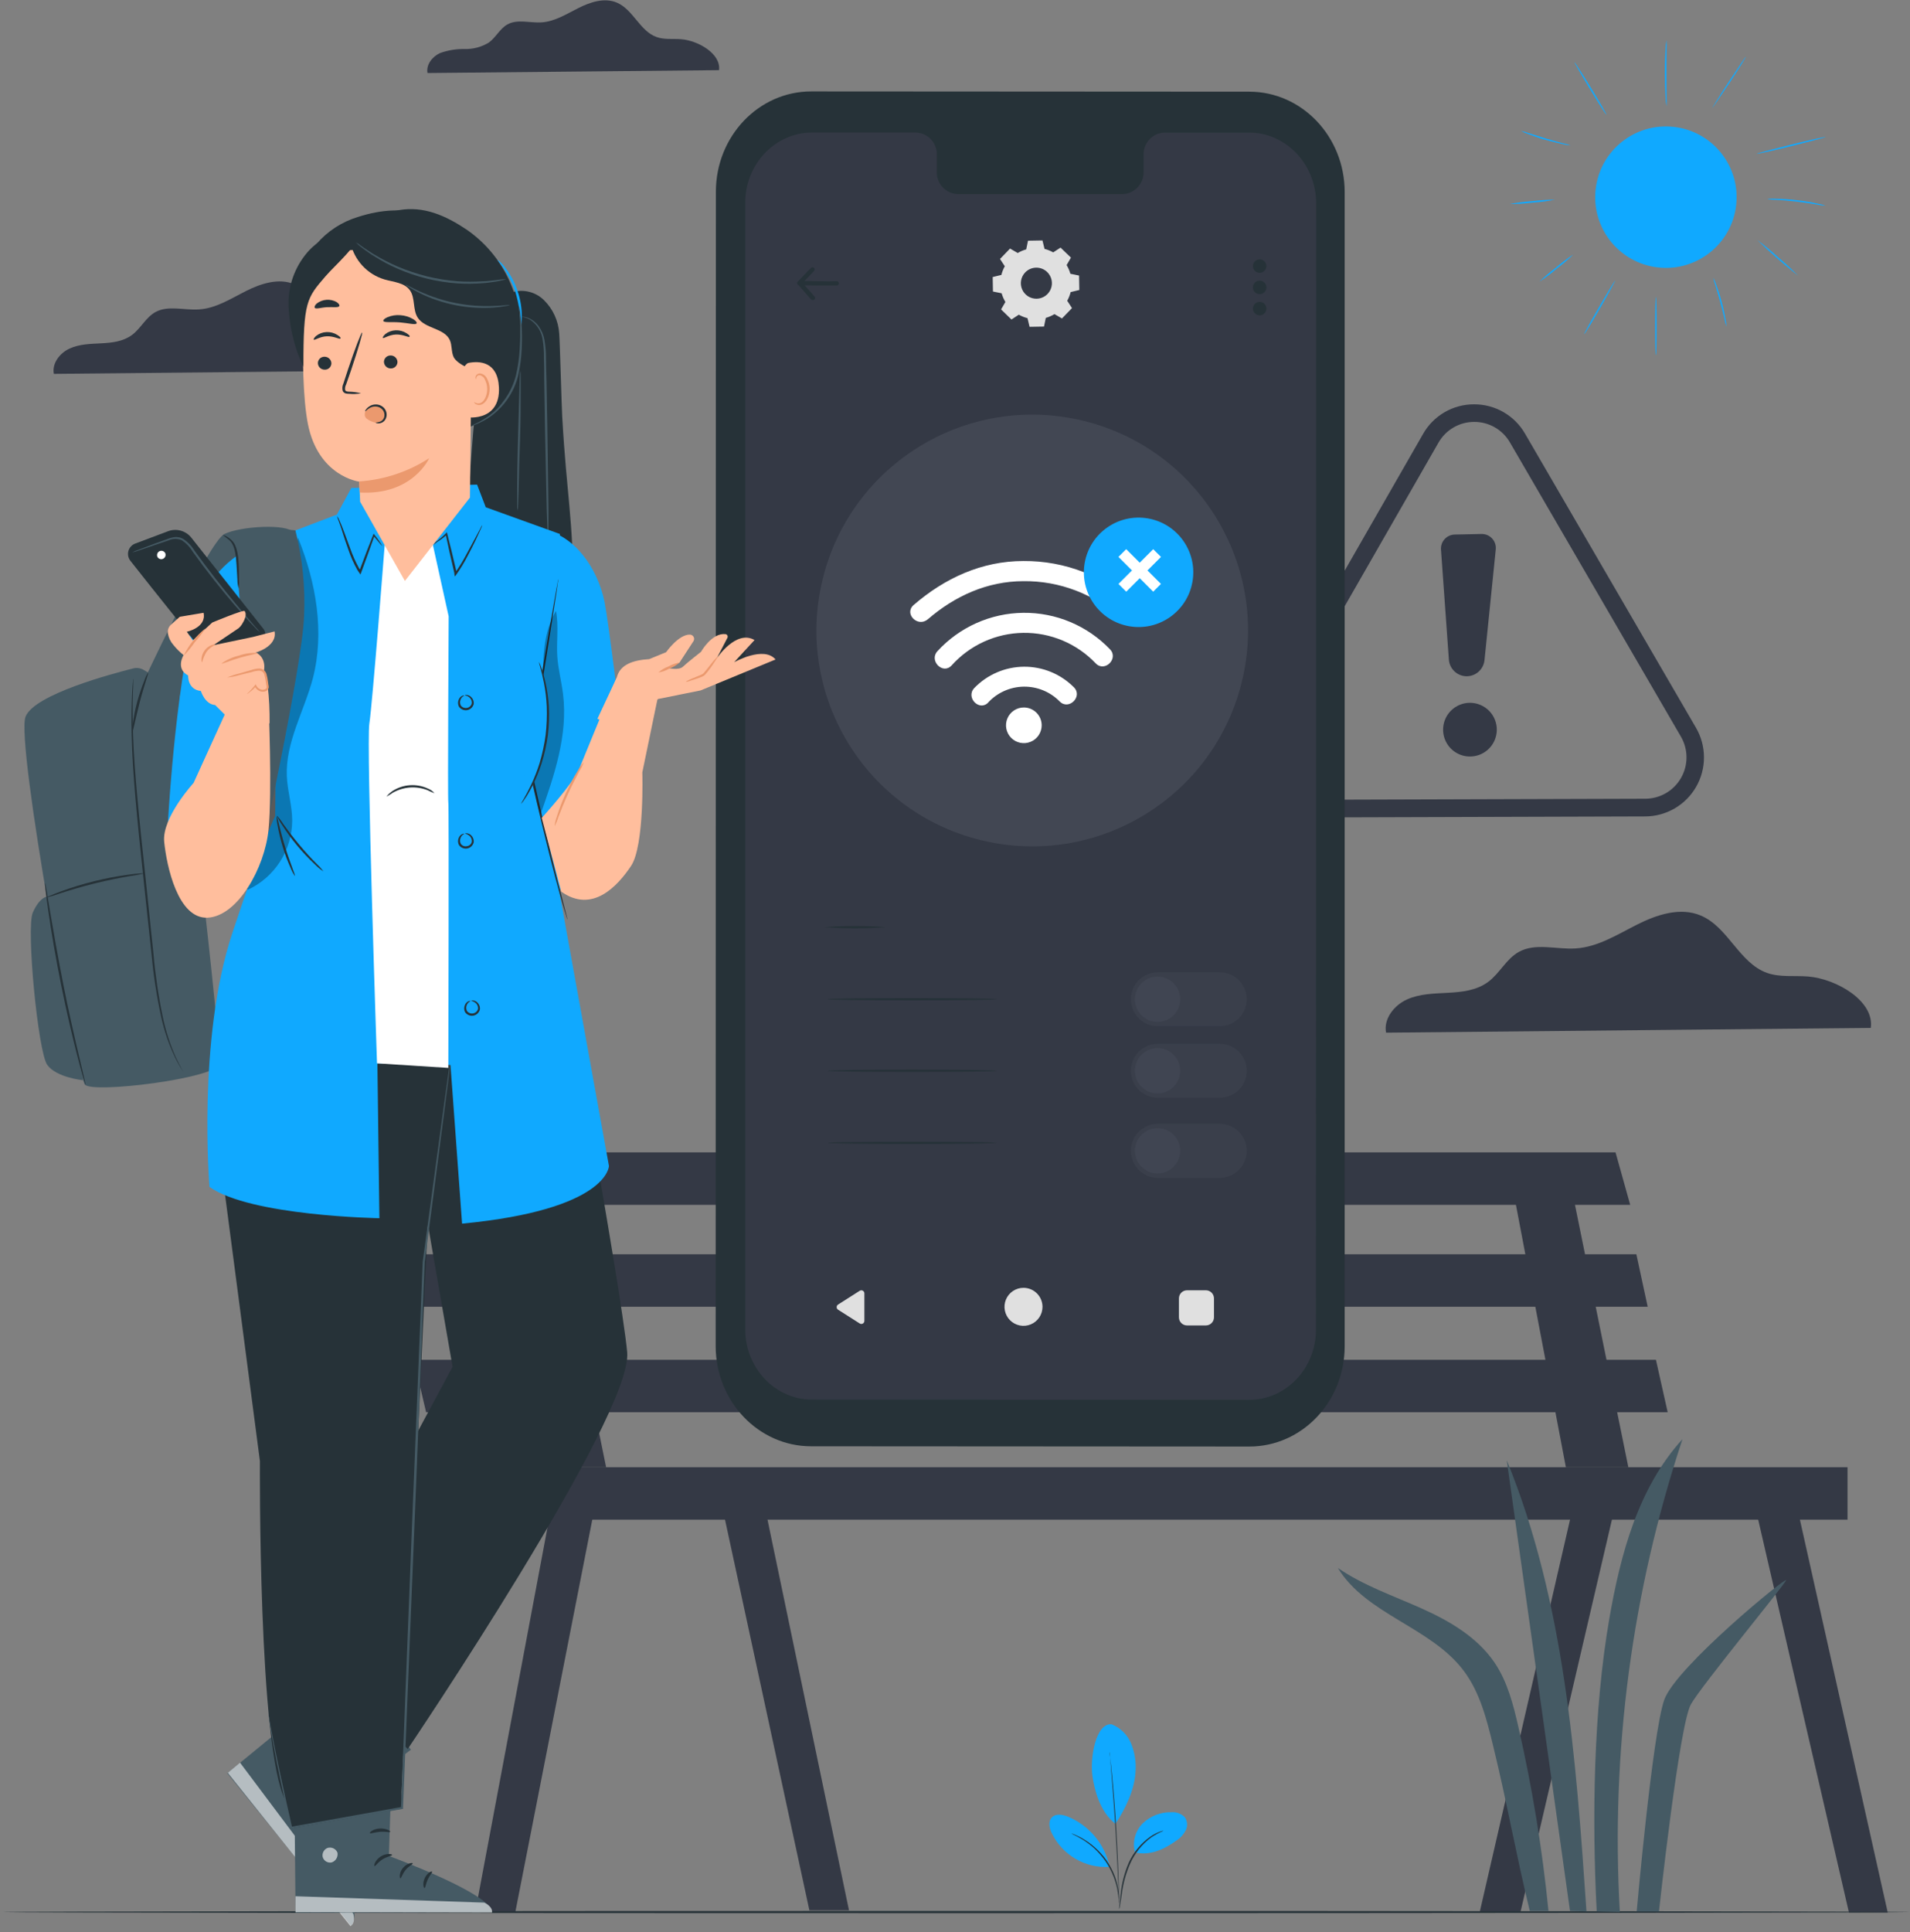 <svg width="264" height="267" viewBox="0 0 264 267" fill="none" xmlns="http://www.w3.org/2000/svg">
<rect x="0" y="0" width="264" height="267" fill="#808080" stroke="none"/>
<path d="M99.382 9.694C99.688 7.452 96.528 5.611 94.154 5.419C93.021 5.329 91.845 5.503 90.772 5.125C88.446 4.316 87.522 1.312 85.25 0.359C83.553 -0.361 81.604 0.281 79.956 1.108C78.307 1.936 76.688 2.973 74.853 3.093C73.252 3.195 71.519 2.601 70.122 3.381C69.079 3.98 68.533 5.179 67.574 5.875C66.575 6.49 65.419 6.802 64.246 6.774C63.076 6.748 61.911 6.939 60.81 7.338C59.749 7.824 58.874 8.945 59.09 10.09L99.382 9.694Z" fill="#343945"/>
<path d="M258.58 142.031C259.096 138.308 253.837 135.244 249.886 134.926C248.003 134.776 246.049 135.064 244.262 134.44C240.401 133.091 238.866 128.097 235.082 126.508C232.258 125.309 229.014 126.376 226.28 127.755C223.546 129.134 220.842 130.861 217.79 131.053C215.134 131.227 212.25 130.237 209.923 131.538C208.19 132.504 207.285 134.5 205.684 135.682C204.083 136.863 202.086 137.073 200.15 137.181C198.213 137.288 196.204 137.306 194.442 138.116C192.679 138.925 191.216 140.79 191.582 142.691L258.58 142.031Z" fill="#343945"/>
<path d="M58.67 51.15C59.066 48.302 55.072 45.958 52.02 45.718C50.581 45.598 49.082 45.82 47.721 45.346C44.765 44.315 43.584 40.495 40.694 39.278C38.535 38.367 36.053 39.176 33.961 40.232C31.868 41.287 29.805 42.63 27.467 42.756C25.434 42.888 23.228 42.156 21.471 43.128C20.146 43.865 19.456 45.394 18.233 46.294C17.01 47.193 15.481 47.361 13.994 47.439C12.507 47.517 10.996 47.535 9.629 48.158C8.262 48.782 7.165 50.203 7.441 51.66L58.67 51.15Z" fill="#343945"/>
<path d="M217.844 206.361L204.509 264.276L210.145 264.264L223.516 206.907L217.844 206.361Z" fill="#343945"/>
<path d="M242.181 206.361L255.564 264.276H260.924L247.973 206.361H242.181Z" fill="#343945"/>
<path d="M208.844 162.86L216.435 202.733H225.069L216.956 162.86H208.844Z" fill="#343945"/>
<path d="M76.556 206.361L65.673 264.276H71.213L82.576 206.361H76.556Z" fill="#343945"/>
<path d="M99.43 206.361L111.872 263.958H117.346L105.33 206.361H99.43Z" fill="#343945"/>
<path d="M67.549 162.86L75.146 202.733H83.775L75.662 162.86H67.549Z" fill="#343945"/>
<path d="M50.462 159.234L52.015 166.483H225.327L223.3 159.234H50.462Z" fill="#343945"/>
<path d="M53.771 173.312L55.6 180.561H227.743L226.178 173.312H53.771Z" fill="#343945"/>
<path d="M57.189 187.887L58.898 195.137H230.507L228.882 187.887H57.189Z" fill="#343945"/>
<path d="M255.366 202.734H70.314V209.983H255.366V202.734Z" fill="#343945"/>
<path d="M180.382 112.95C178.952 112.952 177.547 112.578 176.308 111.864C175.069 111.151 174.039 110.125 173.322 108.888C172.605 107.651 172.226 106.247 172.223 104.817C172.221 103.388 172.594 101.982 173.306 100.743L196.691 59.97C197.396 58.722 198.421 57.684 199.66 56.963C200.899 56.242 202.308 55.865 203.742 55.869C205.171 55.862 206.577 56.234 207.815 56.947C209.054 57.66 210.082 58.689 210.793 59.928L234.417 100.557C235.137 101.794 235.519 103.2 235.523 104.632C235.528 106.064 235.155 107.472 234.443 108.714C233.731 109.956 232.704 110.989 231.466 111.709C230.228 112.428 228.822 112.809 227.39 112.812L180.388 112.956L180.382 112.95ZM203.766 58.297C202.76 58.295 201.772 58.561 200.903 59.067C200.034 59.572 199.315 60.3 198.819 61.175L175.435 101.948C174.937 102.818 174.676 103.803 174.679 104.806C174.682 105.808 174.948 106.792 175.451 107.659C175.953 108.526 176.675 109.246 177.544 109.746C178.412 110.247 179.397 110.51 180.4 110.51L227.402 110.366C228.406 110.365 229.393 110.099 230.261 109.595C231.13 109.091 231.851 108.366 232.351 107.495C232.85 106.624 233.112 105.636 233.108 104.632C233.105 103.627 232.836 102.642 232.33 101.774L208.706 61.139C208.206 60.271 207.485 59.55 206.616 59.051C205.748 58.552 204.762 58.292 203.76 58.297H203.766Z" fill="#343945"/>
<path d="M199.173 75.944L200.264 91.149C200.308 91.75 200.57 92.314 201.001 92.736C201.431 93.157 202.001 93.408 202.602 93.44C203.235 93.471 203.856 93.258 204.336 92.845C204.817 92.433 205.121 91.851 205.187 91.221L206.745 75.913C206.773 75.641 206.742 75.365 206.654 75.105C206.567 74.844 206.425 74.606 206.239 74.405C206.052 74.203 205.825 74.044 205.572 73.937C205.32 73.83 205.047 73.778 204.773 73.785L201.061 73.863C200.799 73.87 200.54 73.929 200.301 74.039C200.063 74.148 199.848 74.305 199.672 74.499C199.495 74.694 199.36 74.922 199.274 75.17C199.189 75.418 199.154 75.681 199.173 75.944Z" fill="#343945"/>
<path d="M206.709 101.96C206.484 102.659 206.057 103.275 205.482 103.731C204.907 104.187 204.21 104.462 203.478 104.522C202.747 104.582 202.014 104.423 201.373 104.067C200.731 103.71 200.21 103.171 199.875 102.518C199.539 101.865 199.405 101.128 199.489 100.398C199.573 99.669 199.871 98.981 200.346 98.422C200.821 97.862 201.451 97.456 202.157 97.254C202.862 97.052 203.612 97.065 204.311 97.289C204.776 97.437 205.206 97.676 205.579 97.991C205.951 98.307 206.257 98.692 206.48 99.126C206.703 99.56 206.838 100.034 206.877 100.52C206.917 101.006 206.859 101.496 206.709 101.96Z" fill="#343945"/>
<path d="M263.982 264.204C263.982 264.287 204.97 264.359 132.191 264.359C59.413 264.359 0.389 264.287 0.389 264.204C0.389 264.12 59.389 264.048 132.191 264.048C204.994 264.048 263.982 264.12 263.982 264.204Z" fill="#263238"/>
<path d="M172.67 199.879L112.112 199.843C104.832 199.843 98.921 193.632 98.921 185.981L98.95 26.489C98.95 18.832 104.862 12.626 112.141 12.632L172.67 12.668C179.95 12.668 185.861 18.88 185.861 26.531V186.023C185.861 193.679 179.955 199.885 172.67 199.879Z" fill="#263238"/>
<path d="M172.653 18.323H160.913C160.12 18.361 159.376 18.713 158.842 19.299C158.308 19.886 158.029 20.66 158.065 21.453V23.689C158.1 24.482 157.82 25.257 157.285 25.844C156.75 26.431 156.004 26.782 155.211 26.819H132.336C131.544 26.78 130.799 26.429 130.265 25.842C129.732 25.256 129.452 24.481 129.488 23.689V21.453C129.525 20.659 129.247 19.883 128.713 19.295C128.179 18.707 127.433 18.355 126.64 18.317H112.25C107.147 18.317 103.01 22.658 103.01 28.018V183.684C103.01 189.045 107.141 193.392 112.238 193.392L172.653 193.428C177.755 193.428 181.892 189.087 181.892 183.726L181.922 28.06C181.88 22.67 177.755 18.329 172.653 18.323Z" fill="#343945"/>
<path d="M119.475 178.708V182.522C119.474 182.596 119.454 182.669 119.416 182.734C119.377 182.798 119.323 182.851 119.257 182.887C119.192 182.923 119.118 182.941 119.044 182.939C118.969 182.937 118.896 182.915 118.833 182.875L115.835 180.969C115.776 180.931 115.727 180.878 115.693 180.817C115.659 180.755 115.641 180.685 115.641 180.615C115.641 180.544 115.659 180.475 115.693 180.413C115.727 180.351 115.776 180.299 115.835 180.261L118.833 178.354C118.896 178.315 118.969 178.293 119.044 178.291C119.118 178.289 119.192 178.307 119.257 178.343C119.323 178.379 119.377 178.432 119.416 178.496C119.454 178.56 119.474 178.634 119.475 178.708Z" fill="#E0E0E0"/>
<path d="M144.094 180.578C144.093 181.097 143.938 181.605 143.649 182.036C143.359 182.467 142.949 182.802 142.469 183C141.989 183.198 141.461 183.249 140.952 183.147C140.443 183.045 139.975 182.795 139.609 182.427C139.242 182.06 138.993 181.592 138.892 181.082C138.791 180.573 138.843 180.045 139.042 179.566C139.241 179.086 139.578 178.677 140.009 178.388C140.441 178.1 140.949 177.946 141.468 177.946C142.165 177.948 142.833 178.226 143.325 178.719C143.818 179.213 144.094 179.881 144.094 180.578Z" fill="#E0E0E0"/>
<path d="M166.675 178.288H164.073C163.453 178.288 162.951 178.79 162.951 179.409V182.023C162.951 182.643 163.453 183.145 164.073 183.145H166.675C167.294 183.145 167.796 182.643 167.796 182.023V179.409C167.796 178.79 167.294 178.288 166.675 178.288Z" fill="#E0E0E0"/>
<path d="M171.667 94.123C175.534 78.112 165.69 61.998 149.679 58.13C133.669 54.263 117.554 64.107 113.687 80.118C109.819 96.128 119.663 112.243 135.674 116.11C151.685 119.978 167.799 110.134 171.667 94.123Z" fill="#424753"/>
<path d="M143.98 100.233C143.978 100.72 143.831 101.196 143.558 101.6C143.285 102.004 142.899 102.318 142.448 102.502C141.996 102.687 141.501 102.733 141.023 102.636C140.546 102.538 140.108 102.301 139.765 101.955C139.422 101.609 139.189 101.168 139.096 100.69C139.004 100.211 139.055 99.716 139.243 99.267C139.432 98.817 139.75 98.434 140.156 98.165C140.563 97.897 141.04 97.754 141.528 97.757C141.851 97.758 142.171 97.823 142.47 97.949C142.768 98.074 143.039 98.257 143.267 98.487C143.494 98.717 143.675 98.989 143.797 99.289C143.919 99.589 143.982 99.909 143.98 100.233Z" fill="white"/>
<path d="M136.593 97.061C137.222 96.384 137.981 95.842 138.826 95.467C139.67 95.092 140.582 94.893 141.505 94.88C142.429 94.868 143.346 95.043 144.2 95.395C145.054 95.748 145.828 96.269 146.474 96.929C147.727 98.194 149.7 96.246 148.441 94.974C147.536 94.062 146.457 93.34 145.269 92.851C144.081 92.362 142.807 92.115 141.522 92.126C140.237 92.137 138.967 92.404 137.787 92.913C136.607 93.422 135.54 94.161 134.65 95.088C133.451 96.383 135.37 98.356 136.605 97.061H136.593Z" fill="white"/>
<path d="M128.223 85.591C131.97 82.353 136.443 80.314 141.45 80.302C146.441 80.245 151.267 82.091 154.947 85.465C156.248 86.664 158.22 84.739 156.919 83.516C152.717 79.623 147.19 77.479 141.462 77.52C135.7 77.52 130.573 79.888 126.268 83.612C124.919 84.811 126.868 86.742 128.223 85.579V85.591Z" fill="white"/>
<path d="M131.527 91.953C132.776 90.559 134.301 89.439 136.004 88.663C137.708 87.887 139.554 87.473 141.426 87.446C143.298 87.419 145.155 87.78 146.88 88.506C148.605 89.232 150.162 90.308 151.451 91.665C152.692 92.948 154.665 90.993 153.418 89.716C151.872 88.101 150.011 86.821 147.95 85.954C145.89 85.087 143.673 84.653 141.438 84.677C139.202 84.702 136.996 85.186 134.955 86.098C132.914 87.01 131.081 88.331 129.572 89.98C128.373 91.287 130.309 93.266 131.527 91.953Z" fill="white"/>
<path d="M164.819 80.398C165.547 76.286 162.803 72.363 158.691 71.636C154.579 70.909 150.656 73.653 149.929 77.765C149.202 81.877 151.945 85.799 156.057 86.527C160.169 87.254 164.092 84.51 164.819 80.398Z" fill="#10A9FF"/>
<path d="M160.471 76.955L159.398 75.883L154.595 80.686L155.668 81.759L160.471 76.955Z" fill="white"/>
<path d="M155.664 75.881L154.592 76.953L159.395 81.757L160.468 80.684L155.664 75.881Z" fill="white"/>
<path d="M140.646 34.974C141.02 34.748 141.424 34.574 141.845 34.458L142.091 33.259L144.088 33.223L144.376 34.392C144.794 34.499 145.197 34.661 145.575 34.872L146.588 34.212L148.027 35.597L147.428 36.629C147.654 37.004 147.829 37.407 147.949 37.828L149.148 38.074L149.184 40.07L147.985 40.358C147.882 40.777 147.723 41.181 147.511 41.557L148.171 42.571L146.786 44.004L145.749 43.404C145.373 43.63 144.97 43.805 144.549 43.926L144.304 45.125L142.307 45.161L142.019 43.962C141.6 43.856 141.196 43.695 140.82 43.482L139.807 44.148L138.368 42.756L138.967 41.725C138.742 41.35 138.566 40.947 138.446 40.526L137.246 40.28L137.21 38.278L138.41 37.99C138.514 37.571 138.674 37.168 138.883 36.791L138.224 35.783L139.609 34.344L140.646 34.944V34.974ZM141.707 37.636C141.412 37.941 141.213 38.326 141.137 38.744C141.06 39.162 141.11 39.593 141.278 39.983C141.447 40.372 141.727 40.703 142.084 40.934C142.441 41.164 142.858 41.283 143.282 41.276C143.707 41.27 144.12 41.137 144.469 40.896C144.818 40.654 145.088 40.315 145.244 39.92C145.401 39.525 145.436 39.093 145.347 38.678C145.257 38.263 145.046 37.883 144.741 37.588C144.332 37.192 143.783 36.975 143.214 36.984C142.646 36.993 142.103 37.227 141.707 37.636Z" fill="#E0E0E0"/>
<path d="M115.29 39.452C114.69 39.452 113.857 39.452 113.059 39.452C112.106 39.452 111.152 39.416 110.487 39.422C110.407 39.422 110.331 39.391 110.275 39.334C110.219 39.278 110.187 39.202 110.187 39.123C110.187 39.043 110.219 38.967 110.275 38.911C110.331 38.854 110.407 38.823 110.487 38.823C111.152 38.823 112.118 38.823 113.077 38.853C114.036 38.883 114.984 38.883 115.649 38.853C115.729 38.853 115.805 38.884 115.861 38.941C115.918 38.997 115.949 39.073 115.949 39.153C115.949 39.232 115.918 39.308 115.861 39.364C115.805 39.421 115.729 39.452 115.649 39.452H115.29Z" fill="#263238"/>
<path d="M112.31 41.455C112.267 41.455 112.226 41.446 112.187 41.428C112.149 41.411 112.115 41.385 112.088 41.353L110.289 39.296C110.238 39.242 110.21 39.17 110.21 39.095C110.21 39.021 110.238 38.949 110.289 38.895L112.088 37.024C112.115 36.995 112.148 36.972 112.184 36.956C112.22 36.94 112.259 36.931 112.298 36.93C112.338 36.928 112.377 36.935 112.414 36.949C112.451 36.963 112.485 36.985 112.514 37.012C112.542 37.039 112.565 37.072 112.582 37.108C112.598 37.144 112.607 37.183 112.608 37.222C112.609 37.262 112.602 37.301 112.588 37.338C112.574 37.375 112.553 37.409 112.526 37.437L110.931 39.104L112.58 40.957C112.635 41.014 112.666 41.09 112.666 41.17C112.666 41.249 112.635 41.326 112.58 41.383C112.544 41.416 112.501 41.44 112.454 41.452C112.406 41.465 112.357 41.465 112.31 41.455Z" fill="#263238"/>
<path d="M174.109 37.702C174.623 37.702 175.039 37.285 175.039 36.772C175.039 36.259 174.623 35.843 174.109 35.843C173.596 35.843 173.18 36.259 173.18 36.772C173.18 37.285 173.596 37.702 174.109 37.702Z" fill="#263238"/>
<path d="M175.045 39.704C175.046 39.89 174.992 40.071 174.89 40.226C174.787 40.381 174.641 40.502 174.47 40.573C174.299 40.645 174.11 40.664 173.928 40.628C173.746 40.592 173.579 40.503 173.448 40.372C173.317 40.24 173.228 40.073 173.192 39.891C173.156 39.709 173.175 39.521 173.246 39.35C173.318 39.178 173.439 39.032 173.593 38.93C173.748 38.828 173.93 38.774 174.115 38.775C174.361 38.776 174.597 38.875 174.771 39.049C174.945 39.223 175.043 39.458 175.045 39.704Z" fill="#263238"/>
<path d="M174.109 43.572C174.623 43.572 175.039 43.156 175.039 42.642C175.039 42.129 174.623 41.713 174.109 41.713C173.596 41.713 173.18 42.129 173.18 42.642C173.18 43.156 173.596 43.572 174.109 43.572Z" fill="#263238"/>
<path d="M122.443 128.114C119.612 128.322 116.771 128.322 113.94 128.114C116.771 127.906 119.612 127.906 122.443 128.114Z" fill="#263238"/>
<path d="M137.72 138.067C137.72 138.157 132.492 138.223 126.046 138.223C119.601 138.223 114.366 138.157 114.366 138.067C114.366 137.977 119.595 137.911 126.046 137.911C132.498 137.911 137.72 137.983 137.72 138.067Z" fill="#263238"/>
<path d="M137.72 147.954C137.72 148.044 132.492 148.11 126.046 148.11C119.601 148.11 114.366 148.044 114.366 147.954C114.366 147.865 119.595 147.799 126.046 147.799C132.498 147.799 137.72 147.871 137.72 147.954Z" fill="#263238"/>
<path d="M168.582 134.338H160.043C157.98 134.338 156.308 136.009 156.308 138.07C156.308 140.132 157.98 141.803 160.043 141.803H168.582C170.645 141.803 172.317 140.132 172.317 138.07C172.317 136.009 170.645 134.338 168.582 134.338Z" fill="#3A3F4B"/>
<path d="M163.125 138.068C163.126 138.687 162.944 139.293 162.601 139.808C162.258 140.324 161.769 140.726 161.197 140.964C160.626 141.201 159.996 141.264 159.389 141.144C158.781 141.024 158.223 140.726 157.784 140.289C157.346 139.852 157.047 139.294 156.926 138.687C156.805 138.079 156.867 137.45 157.103 136.877C157.34 136.305 157.741 135.816 158.256 135.472C158.771 135.128 159.376 134.944 159.995 134.944C160.824 134.944 161.62 135.273 162.207 135.858C162.793 136.444 163.124 137.239 163.125 138.068Z" fill="#404552"/>
<path d="M168.588 151.69H160.043C159.053 151.69 158.103 151.296 157.402 150.596C156.701 149.895 156.308 148.945 156.308 147.955C156.31 146.965 156.704 146.016 157.404 145.317C158.104 144.618 159.054 144.225 160.043 144.225H168.588C169.577 144.225 170.526 144.618 171.227 145.317C171.927 146.016 172.321 146.965 172.323 147.955C172.323 148.945 171.929 149.895 171.229 150.596C170.528 151.296 169.578 151.69 168.588 151.69Z" fill="#3A3F4B"/>
<path d="M159.995 151.085C161.724 151.085 163.125 149.683 163.125 147.955C163.125 146.226 161.724 144.825 159.995 144.825C158.267 144.825 156.866 146.226 156.866 147.955C156.866 149.683 158.267 151.085 159.995 151.085Z" fill="#404552"/>
<path d="M137.72 157.914C137.72 157.998 132.492 158.07 126.046 158.07C119.601 158.07 114.366 157.998 114.366 157.914C114.366 157.83 119.595 157.758 126.046 157.758C132.498 157.758 137.72 157.824 137.72 157.914Z" fill="#263238"/>
<path d="M168.588 162.753H160.043C159.053 162.753 158.103 162.359 157.402 161.659C156.701 160.958 156.308 160.008 156.308 159.017C156.308 158.027 156.701 157.077 157.402 156.376C158.103 155.676 159.053 155.282 160.043 155.282H168.588C169.578 155.282 170.528 155.676 171.229 156.376C171.929 157.077 172.323 158.027 172.323 159.017C172.323 160.008 171.929 160.958 171.229 161.659C170.528 162.359 169.578 162.753 168.588 162.753Z" fill="#3A3F4B"/>
<path d="M159.995 162.147C161.724 162.147 163.125 160.746 163.125 159.018C163.125 157.289 161.724 155.888 159.995 155.888C158.267 155.888 156.866 157.289 156.866 159.018C156.866 160.746 158.267 162.147 159.995 162.147Z" fill="#404552"/>
<path d="M239.909 28.803C240.769 23.474 237.146 18.457 231.818 17.597C226.489 16.737 221.472 20.359 220.612 25.688C219.751 31.017 223.374 36.033 228.703 36.894C234.031 37.754 239.048 34.132 239.909 28.803Z" fill="#10A9FF"/>
<path d="M228.876 49.094C228.822 49.094 228.774 47.295 228.774 45.064C228.774 42.834 228.822 41.035 228.876 41.035C228.93 41.035 228.978 42.834 228.978 45.064C228.978 47.295 228.93 49.094 228.876 49.094Z" fill="#10A9FF"/>
<path d="M223.246 38.769C223.294 38.769 222.376 40.477 221.195 42.528C220.014 44.579 219.013 46.21 218.959 46.186C218.905 46.162 219.828 44.471 221.015 42.426C222.202 40.382 223.198 38.739 223.246 38.769Z" fill="#10A9FF"/>
<path d="M217.466 35.165C216.75 35.867 215.987 36.518 215.181 37.114C214.426 37.771 213.625 38.372 212.783 38.913C213.503 38.218 214.266 37.569 215.067 36.97C215.825 36.315 216.626 35.712 217.466 35.165Z" fill="#10A9FF"/>
<path d="M238.626 45.13C238.508 44.808 238.422 44.474 238.368 44.135C238.224 43.535 238.026 42.672 237.768 41.737C237.51 40.801 237.264 39.974 237.073 39.374C236.951 39.054 236.861 38.723 236.803 38.385C236.971 38.684 237.108 38.999 237.21 39.326C237.438 39.926 237.714 40.753 237.966 41.683C238.218 42.612 238.392 43.482 238.5 44.081C238.579 44.425 238.621 44.777 238.626 45.13Z" fill="#10A9FF"/>
<path d="M248.537 38.097C246.568 36.556 244.685 34.908 242.895 33.162C243.901 33.908 244.866 34.709 245.785 35.561C246.746 36.357 247.665 37.204 248.537 38.097Z" fill="#10A9FF"/>
<path d="M252.332 28.432C251.929 28.406 251.528 28.35 251.133 28.264C250.413 28.138 249.412 27.988 248.297 27.856C247.181 27.724 246.18 27.652 245.443 27.61C245.041 27.606 244.64 27.572 244.243 27.508C244.64 27.45 245.043 27.436 245.443 27.466C246.403 27.48 247.361 27.542 248.315 27.652C249.436 27.784 250.437 27.958 251.157 28.12C251.558 28.184 251.952 28.288 252.332 28.432Z" fill="#10A9FF"/>
<path d="M252.344 18.928C252.344 18.982 250.24 19.528 247.619 20.182C244.999 20.835 242.859 21.297 242.823 21.243C242.787 21.189 244.921 20.643 247.547 19.984C250.174 19.324 252.332 18.875 252.344 18.928Z" fill="#10A9FF"/>
<path d="M241.312 7.854C241.36 7.854 240.352 9.497 239.051 11.452C237.75 13.406 236.653 14.977 236.653 14.947C236.653 14.917 237.618 13.299 238.913 11.35C240.208 9.401 241.258 7.824 241.312 7.854Z" fill="#10A9FF"/>
<path d="M230.345 5.539C230.376 5.986 230.376 6.435 230.345 6.882C230.345 7.71 230.345 8.849 230.345 10.114C230.345 11.379 230.345 12.513 230.345 13.346C230.374 13.793 230.374 14.242 230.345 14.689C230.261 14.248 230.214 13.801 230.207 13.352C230.159 12.525 230.117 11.379 230.111 10.114C230.105 8.849 230.153 7.716 230.201 6.876C230.209 6.427 230.257 5.98 230.345 5.539Z" fill="#10A9FF"/>
<path d="M222.046 15.876C221.998 15.876 220.967 14.311 219.744 12.279C218.521 10.246 217.573 8.639 217.621 8.609C217.669 8.579 218.7 10.174 219.924 12.171C221.147 14.167 222.124 15.846 222.046 15.876Z" fill="#10A9FF"/>
<path d="M217.088 20.091C216.738 20.069 216.391 20.013 216.051 19.924C215.415 19.792 214.54 19.576 213.593 19.324C212.645 19.072 211.794 18.724 211.194 18.515C210.859 18.404 210.536 18.262 210.229 18.089C210.575 18.152 210.915 18.248 211.242 18.377C211.842 18.575 212.711 18.844 213.641 19.126C214.57 19.408 215.439 19.636 216.069 19.804C216.417 19.868 216.758 19.965 217.088 20.091Z" fill="#10A9FF"/>
<path d="M214.929 27.599C213.9 27.797 212.858 27.932 211.812 28C210.77 28.134 209.72 28.201 208.67 28.198C209.701 27.996 210.745 27.862 211.794 27.797C212.833 27.659 213.881 27.593 214.929 27.599Z" fill="#10A9FF"/>
<path d="M208.263 201.774L217.005 264.054L219.283 264.126C217.832 242.978 216.285 221.399 208.263 201.774Z" fill="#455A64"/>
<path d="M232.552 198.86C226.442 205.552 223.984 214.756 222.437 223.683C220.242 236.347 220.038 251.295 220.698 264.126L223.894 264.198C222.63 242.068 225.567 219.898 232.552 198.86Z" fill="#455A64"/>
<path d="M209.87 238.619C209.168 235.537 208.365 232.396 206.602 229.769C204.203 226.22 200.348 223.971 196.445 222.226C192.541 220.482 188.44 219.079 184.92 216.656C188.848 223.108 197.776 224.823 202.309 230.855C204.569 233.853 205.504 237.618 206.392 241.27C208.329 249.226 209.516 256.115 211.446 264.054H214.031C213.18 255.497 211.791 247.002 209.87 238.619Z" fill="#455A64"/>
<path d="M226.221 264.126C226.221 264.126 228.415 239.392 230.04 234.854C231.665 230.315 247.015 217.765 246.865 218.353C246.715 218.94 235.352 232.671 233.727 235.477C232.103 238.283 229.302 264.126 229.302 264.126H226.221Z" fill="#455A64"/>
<path d="M153.657 238.259C154.265 238.502 154.817 238.866 155.28 239.327C155.744 239.789 156.11 240.339 156.356 240.945C156.846 242.16 157.051 243.471 156.955 244.777C156.829 247.295 155.576 249.909 154.173 252.008C151.949 250.305 151.259 247.133 151.007 245.502C150.611 242.918 151.463 238.019 153.669 238.259" fill="#10A9FF"/>
<path d="M156.877 255.954C156.688 255.248 156.689 254.506 156.878 253.8C157.068 253.095 157.44 252.452 157.957 251.937C158.484 251.431 159.106 251.036 159.788 250.773C160.469 250.511 161.196 250.386 161.926 250.408C162.262 250.381 162.6 250.428 162.916 250.546C163.232 250.665 163.518 250.85 163.755 251.091C163.94 251.35 164.051 251.654 164.076 251.971C164.102 252.287 164.04 252.605 163.899 252.89C163.615 253.457 163.187 253.939 162.657 254.287C160.907 255.546 158.982 256.451 156.877 255.966" fill="#10A9FF"/>
<path d="M154.677 263.821C154.677 263.646 154.691 263.471 154.719 263.299L154.881 261.896C155.018 260.335 155.404 258.807 156.026 257.369C156.685 255.923 157.721 254.681 159.024 253.771C159.415 253.501 159.838 253.28 160.283 253.112C160.439 253.046 160.565 253.022 160.649 252.992C160.733 252.962 160.781 252.962 160.781 252.992C160.188 253.235 159.623 253.541 159.096 253.903C157.853 254.829 156.865 256.055 156.224 257.465C155.601 258.885 155.197 260.391 155.024 261.932C154.934 262.531 154.863 262.999 154.803 263.329C154.776 263.496 154.733 263.661 154.677 263.821Z" fill="#263238"/>
<path d="M153.339 242.055C153.364 242.127 153.378 242.201 153.381 242.277L153.459 242.918C153.525 243.476 153.615 244.285 153.711 245.317C153.903 247.313 154.137 250.077 154.311 253.111C154.485 256.145 154.599 258.945 154.647 260.954C154.647 261.955 154.689 262.753 154.689 263.352V263.994C154.696 264.07 154.696 264.146 154.689 264.222C154.682 264.148 154.682 264.074 154.689 264V263.352C154.689 262.753 154.635 261.961 154.593 260.954C154.509 258.945 154.383 256.157 154.203 253.117C154.023 250.077 153.807 247.289 153.639 245.287C153.561 244.303 153.495 243.488 153.453 242.888C153.453 242.625 153.417 242.409 153.405 242.241C153.377 242.181 153.355 242.119 153.339 242.055Z" fill="#263238"/>
<path d="M153.334 257.752C152.981 256.254 152.276 254.861 151.279 253.689C150.281 252.517 149.018 251.6 147.596 251.013C146.87 250.719 145.935 250.563 145.389 251.121C144.844 251.678 145.035 252.614 145.389 253.327C146.106 254.796 147.242 256.021 148.654 256.846C150.065 257.67 151.69 258.059 153.322 257.962" fill="#10A9FF"/>
<path d="M148.087 253.345C148.246 253.385 148.4 253.439 148.549 253.507C148.727 253.578 148.901 253.658 149.07 253.747C149.268 253.855 149.502 253.951 149.736 254.107C149.97 254.263 150.246 254.413 150.51 254.611C150.797 254.817 151.073 255.04 151.337 255.276C151.943 255.811 152.484 256.415 152.95 257.075C153.405 257.748 153.784 258.47 154.077 259.227C154.199 259.56 154.303 259.898 154.389 260.241C154.467 260.539 154.529 260.841 154.575 261.146C154.629 261.422 154.635 261.68 154.659 261.902C154.673 262.091 154.673 262.282 154.659 262.471C154.674 262.635 154.674 262.799 154.659 262.963C154.617 262.963 154.659 262.261 154.449 261.164C154.395 260.894 154.341 260.565 154.245 260.277C154.152 259.941 154.042 259.611 153.915 259.287C153.623 258.545 153.249 257.837 152.8 257.177C152.339 256.525 151.813 255.922 151.229 255.378C150.971 255.144 150.701 254.923 150.42 254.719C150.179 254.534 149.929 254.362 149.67 254.203C148.723 253.627 148.069 253.381 148.087 253.345Z" fill="#263238"/>
<path d="M48.284 231.19L31.418 245.023L48.524 266.099C50.437 264.342 45.628 250.156 45.628 250.156L56.799 241.761L48.284 231.19Z" fill="#455A64"/>
<g opacity="0.6">
<path d="M41.251 242.901C41.026 242.748 40.751 242.684 40.481 242.721C40.211 242.759 39.964 242.896 39.788 243.104C39.627 243.324 39.557 243.597 39.591 243.867C39.626 244.137 39.763 244.384 39.974 244.555C40.217 244.711 40.507 244.774 40.792 244.734C41.077 244.693 41.338 244.551 41.527 244.334C41.67 244.087 41.713 243.794 41.644 243.516C41.576 243.239 41.403 242.999 41.161 242.847" fill="white"/>
</g>
<g opacity="0.6">
<path d="M31.484 244.97L33.181 243.561L48.842 264.45C48.842 264.45 49.19 265.727 48.441 266.153L31.484 244.97Z" fill="white"/>
</g>
<path d="M46.012 250.414C45.904 250.492 45.442 250.018 44.699 249.778C43.955 249.538 43.308 249.622 43.272 249.496C43.236 249.371 43.955 249.035 44.849 249.341C45.742 249.646 46.126 250.36 46.012 250.414Z" fill="#263238"/>
<path d="M46.894 253.364C46.81 253.472 46.294 253.166 45.557 253.172C44.819 253.178 44.298 253.448 44.22 253.34C44.142 253.232 44.669 252.698 45.563 252.74C46.456 252.782 46.99 253.286 46.894 253.364Z" fill="#263238"/>
<path d="M45.245 256.769C45.143 256.691 45.544 256.128 46.318 255.936C47.091 255.744 47.715 256.044 47.661 256.158C47.607 256.271 47.061 256.217 46.432 256.385C45.802 256.553 45.358 256.859 45.245 256.769Z" fill="#263238"/>
<path d="M48.344 248.213C48.218 248.213 47.973 247.655 47.463 247.11C46.953 246.564 46.402 246.252 46.444 246.126C46.486 246.001 47.211 246.126 47.805 246.798C48.398 247.47 48.464 248.195 48.344 248.213Z" fill="#263238"/>
<path d="M50.437 245.683C50.395 245.719 50.005 245.359 49.586 244.621C49.348 244.185 49.16 243.722 49.028 243.242C48.952 242.957 48.896 242.666 48.86 242.373C48.832 242.2 48.832 242.024 48.86 241.851C48.882 241.726 48.943 241.611 49.035 241.522C49.126 241.434 49.243 241.377 49.37 241.36C49.483 241.354 49.596 241.376 49.7 241.421C49.804 241.467 49.896 241.536 49.969 241.623C50.08 241.756 50.171 241.903 50.239 242.061C50.366 242.331 50.469 242.612 50.545 242.901C50.675 243.387 50.725 243.891 50.695 244.394C50.718 244.858 50.594 245.317 50.341 245.707C50.269 245.707 50.401 245.191 50.341 244.388C50.319 243.924 50.241 243.465 50.107 243.021C50.026 242.759 49.924 242.504 49.801 242.259C49.681 241.989 49.526 241.797 49.382 241.821C49.328 241.821 49.31 241.821 49.28 241.941C49.262 242.069 49.262 242.198 49.28 242.325C49.31 242.607 49.358 242.883 49.412 243.14C49.514 243.599 49.661 244.047 49.849 244.478C50.078 244.862 50.275 245.265 50.437 245.683Z" fill="#263238"/>
<path d="M50.179 245.665C50.137 245.665 50.341 245.138 50.977 244.562C51.353 244.227 51.782 243.957 52.248 243.764C52.526 243.656 52.813 243.571 53.105 243.513C53.291 243.457 53.488 243.451 53.677 243.494C53.866 243.537 54.041 243.628 54.184 243.758C54.263 243.851 54.311 243.966 54.323 244.087C54.335 244.208 54.309 244.33 54.251 244.436C54.171 244.589 54.07 244.731 53.951 244.856C53.745 245.091 53.504 245.293 53.237 245.455C52.796 245.715 52.298 245.864 51.786 245.887C50.905 245.917 50.431 245.587 50.461 245.551C50.892 245.582 51.325 245.582 51.756 245.551C52.206 245.489 52.636 245.327 53.015 245.078C53.239 244.938 53.441 244.767 53.615 244.568C53.813 244.352 53.927 244.118 53.837 244.052C53.741 243.993 53.634 243.955 53.522 243.941C53.41 243.927 53.297 243.936 53.189 243.968C52.921 244.01 52.658 244.078 52.404 244.172C51.975 244.33 51.571 244.548 51.205 244.82C50.539 245.287 50.245 245.707 50.179 245.665Z" fill="#263238"/>
<path d="M40.645 242.493L40.849 264.3L67.987 264.186C67.819 261.596 53.753 256.452 53.753 256.452L54.196 242.469L40.645 242.493Z" fill="#455A64"/>
<g opacity="0.6">
<path d="M45.358 255.312C45.098 255.391 44.875 255.565 44.735 255.798C44.594 256.032 44.545 256.309 44.597 256.577C44.666 256.841 44.835 257.068 45.067 257.21C45.299 257.353 45.577 257.401 45.844 257.345C46.118 257.254 46.35 257.068 46.497 256.82C46.645 256.572 46.698 256.279 46.648 255.996C46.541 255.728 46.336 255.513 46.075 255.393C45.813 255.273 45.516 255.259 45.245 255.354" fill="white"/>
</g>
<g opacity="0.6">
<path d="M40.843 264.217V262.017L66.944 262.898C66.944 262.898 68.143 263.426 68.011 264.277L40.843 264.217Z" fill="white"/>
</g>
<path d="M54.197 256.314C54.197 256.446 53.525 256.506 52.877 256.914C52.23 257.321 51.882 257.897 51.762 257.849C51.642 257.801 51.834 257.028 52.626 256.524C53.417 256.02 54.239 256.188 54.197 256.314Z" fill="#263238"/>
<path d="M57.044 257.477C57.074 257.603 56.505 257.831 56.055 258.394C55.605 258.958 55.455 259.551 55.347 259.545C55.24 259.539 55.126 258.79 55.701 258.1C56.277 257.411 57.044 257.351 57.044 257.477Z" fill="#263238"/>
<path d="M58.675 260.876C58.555 260.876 58.37 260.241 58.705 259.515C59.041 258.79 59.659 258.496 59.719 258.61C59.779 258.724 59.395 259.108 59.119 259.707C58.843 260.307 58.807 260.864 58.675 260.876Z" fill="#263238"/>
<path d="M53.939 253.112C53.885 253.232 53.279 253.052 52.529 253.112C51.78 253.172 51.198 253.406 51.127 253.292C51.054 253.178 51.618 252.692 52.499 252.656C53.381 252.62 54.005 253.01 53.939 253.112Z" fill="#263238"/>
<path d="M53.279 249.898C52.836 250.02 52.367 250.02 51.924 249.898C51.433 249.81 50.954 249.665 50.497 249.466C50.228 249.347 49.967 249.209 49.718 249.052C49.564 248.969 49.424 248.862 49.304 248.735C49.22 248.64 49.169 248.52 49.157 248.394C49.145 248.268 49.173 248.142 49.238 248.033C49.306 247.937 49.396 247.86 49.5 247.806C49.605 247.753 49.72 247.726 49.837 247.727C50.01 247.722 50.182 247.745 50.347 247.793C51.129 247.981 51.852 248.36 52.452 248.896C53.051 249.496 53.297 249.97 53.255 250C53.213 250.03 52.889 249.628 52.242 249.148C51.874 248.87 51.471 248.642 51.043 248.471C50.788 248.37 50.525 248.291 50.257 248.237C49.969 248.159 49.73 248.159 49.658 248.285C49.586 248.411 49.658 248.357 49.688 248.441C49.778 248.531 49.881 248.607 49.993 248.669C50.224 248.82 50.464 248.956 50.713 249.076C51.133 249.285 51.573 249.451 52.026 249.574C52.451 249.652 52.87 249.76 53.279 249.898Z" fill="#263238"/>
<path d="M53.111 250.09C52.852 249.703 52.724 249.242 52.745 248.777C52.72 248.275 52.781 247.772 52.925 247.29C53.01 247.003 53.124 246.725 53.267 246.462C53.338 246.282 53.455 246.124 53.607 246.003C53.758 245.882 53.939 245.802 54.13 245.773C54.251 245.775 54.368 245.811 54.469 245.877C54.569 245.943 54.65 246.036 54.7 246.145C54.769 246.304 54.817 246.471 54.844 246.642C54.889 246.946 54.889 247.256 54.844 247.56C54.766 248.072 54.559 248.557 54.244 248.969C53.717 249.67 53.165 249.832 53.153 249.79C53.141 249.748 53.567 249.466 53.969 248.789C54.202 248.397 54.347 247.959 54.394 247.506C54.433 247.245 54.433 246.981 54.394 246.72C54.352 246.432 54.244 246.199 54.136 246.229C54.029 246.259 53.771 246.45 53.663 246.678C53.531 246.915 53.419 247.161 53.327 247.416C53.177 247.855 53.09 248.313 53.069 248.777C53.039 249.568 53.183 250.066 53.111 250.09Z" fill="#263238"/>
<path d="M42.966 116.135C42.966 116.135 39.164 120.206 37.3 124.109C35.435 128.013 34.236 137.3 34.236 137.3C34.236 137.3 28.983 148.998 29.781 154.982C30.578 160.966 35.927 201.901 35.927 201.901C35.927 201.901 35.663 241.69 39.452 248.789L40.298 252.614L55.593 249.898L55.503 247.602L59.101 169.583L68.311 116.465L42.966 116.135Z" fill="#263238"/>
<path d="M76.729 127.737C76.729 127.737 85.879 178.103 86.689 186.845C87.498 195.587 56.355 241.672 56.355 241.672L42.121 226.844L62.555 188.859L55.911 150.581L65.151 116.758L74.853 117.094L76.729 127.737Z" fill="#263238"/>
<path d="M37.078 236.425C37.093 236.797 37.129 237.167 37.186 237.534C37.282 238.266 37.462 239.333 37.714 240.724C38.223 243.494 39.051 247.518 40.154 252.536V252.638H40.262L55.593 249.958H55.707V249.844C56.133 239.339 56.637 226.79 57.182 213.329C57.782 198.849 58.274 185.418 58.705 174.403C59.856 165.553 60.804 158.214 61.469 153.112C61.787 150.569 62.069 148.573 62.213 147.194C62.291 146.528 62.351 145.995 62.399 145.641C62.447 145.287 62.447 145.107 62.447 145.107C62.447 145.107 62.405 145.287 62.357 145.635C62.309 145.983 62.225 146.516 62.129 147.188C61.937 148.561 61.661 150.551 61.307 153.094C60.612 158.208 59.623 165.523 58.423 174.367C57.98 185.388 57.434 198.813 56.846 213.293C56.319 226.754 55.827 239.303 55.419 249.808L55.539 249.67L40.244 252.416L40.376 252.506C39.236 247.494 38.379 243.482 37.833 240.718C37.564 239.339 37.366 238.272 37.234 237.546C37.168 237.181 37.132 236.905 37.108 236.719C37.104 236.621 37.094 236.522 37.078 236.425Z" fill="#455A64"/>
<path d="M19.312 95.293C19.312 95.293 28.786 74.871 31.022 73.785C33.259 72.7 39.687 72.34 40.556 73.558L23.576 98.009L19.312 95.293Z" fill="#455A64"/>
<path d="M19.804 92.535C19.384 92.306 18.895 92.242 18.431 92.355C15.487 93.093 4.73 95.953 3.531 99.028C2.14 102.572 10.648 148.627 11.745 149.874C12.842 151.121 29.733 149.023 30.279 147.062C30.824 145.101 24.774 95.461 24.774 95.461L19.804 92.535Z" fill="#455A64"/>
<path d="M6.451 123.906C6.451 123.906 5.492 123.96 4.538 126.082C3.585 128.205 5.264 145.377 6.529 147.14C7.794 148.903 11.481 149.263 11.481 149.263L6.451 123.906Z" fill="#455A64"/>
<path d="M25.308 148.027C25.308 148.027 25.272 147.991 25.224 147.913L24.996 147.559C24.715 147.103 24.456 146.633 24.223 146.15C23.364 144.364 22.714 142.485 22.286 140.55C21.661 137.676 21.212 134.767 20.943 131.838C20.595 128.552 20.211 124.943 19.803 121.153C18.988 113.58 18.311 106.703 18.197 101.702C18.131 99.202 18.197 97.175 18.262 95.778C18.299 95.083 18.34 94.543 18.376 94.177C18.376 94.01 18.376 93.872 18.418 93.758C18.409 93.712 18.409 93.665 18.418 93.62C18.425 93.668 18.425 93.716 18.418 93.764C18.418 93.872 18.418 94.01 18.418 94.177C18.418 94.573 18.418 95.107 18.364 95.784C18.328 97.181 18.311 99.202 18.4 101.69C18.568 106.679 19.282 113.544 20.097 121.123C20.493 124.913 20.871 128.516 21.212 131.808C21.468 134.716 21.893 137.607 22.484 140.466C22.881 142.39 23.484 144.265 24.282 146.06C24.576 146.66 24.822 147.176 25.002 147.493L25.2 147.859C25.245 147.909 25.281 147.965 25.308 148.027Z" fill="#263238"/>
<path d="M19.906 120.686C19.247 120.853 18.578 120.979 17.903 121.064C16.662 121.28 14.959 121.609 13.107 122.065C11.254 122.521 9.581 123.036 8.388 123.42C7.748 123.658 7.096 123.858 6.433 124.02C6.581 123.909 6.748 123.823 6.925 123.768C7.248 123.618 7.722 123.432 8.31 123.21C9.854 122.638 11.43 122.154 13.028 121.759C14.627 121.362 16.246 121.055 17.879 120.842C18.479 120.758 19.012 120.71 19.366 120.686C19.545 120.658 19.727 120.658 19.906 120.686Z" fill="#263238"/>
<path d="M6.229 121.999C6.267 122.089 6.291 122.184 6.301 122.281C6.343 122.503 6.391 122.772 6.451 123.102L6.948 126.1C7.374 128.643 7.992 132.144 8.747 135.994C9.503 139.843 10.306 143.309 10.894 145.815C11.182 147.014 11.415 148.039 11.595 148.783C11.667 149.107 11.721 149.382 11.775 149.592C11.803 149.686 11.817 149.783 11.817 149.88C11.817 149.88 11.769 149.79 11.715 149.61L11.475 148.813C11.271 148.123 11.002 147.116 10.678 145.869C10.036 143.375 9.215 139.909 8.441 136.054C7.668 132.198 7.08 128.684 6.715 126.136C6.529 124.859 6.391 123.828 6.307 123.108C6.277 122.784 6.247 122.509 6.223 122.287C6.211 122.191 6.213 122.094 6.229 121.999Z" fill="#263238"/>
<path d="M18.263 101.259C18.237 100.831 18.269 100.401 18.359 99.982C18.501 98.972 18.701 97.971 18.958 96.984C19.232 95.993 19.56 95.018 19.942 94.064C20.072 93.655 20.257 93.265 20.493 92.907C20.577 92.937 19.894 94.76 19.294 97.104C18.695 99.448 18.365 101.259 18.263 101.259Z" fill="#263238"/>
<path d="M77.707 57.543C77.611 55.81 77.395 47.349 77.293 46.096C77.185 44.34 76.428 42.686 75.17 41.456C74.549 40.849 73.764 40.438 72.911 40.272C72.059 40.107 71.176 40.195 70.373 40.526C69.868 40.658 69.405 40.92 69.031 41.286C68.658 41.652 68.387 42.109 68.245 42.613C64.695 55.234 65.247 68.671 63.688 81.724C68.323 82.474 74.559 82.168 79.241 81.922C79.229 71.501 78.348 68.797 77.707 57.543Z" fill="#263238"/>
<path d="M75.758 75.338C75.731 75.229 75.719 75.116 75.722 75.003C75.722 74.745 75.692 74.403 75.674 74.031C75.674 73.15 75.608 71.945 75.566 70.47C75.5 67.43 75.416 63.275 75.32 58.724C75.284 56.433 75.248 54.251 75.218 52.254C75.218 51.265 75.218 50.318 75.182 49.436C75.198 48.621 75.141 47.807 75.014 47.002C74.943 46.423 74.745 45.867 74.434 45.374C74.123 44.88 73.707 44.462 73.216 44.148C72.845 43.944 72.437 43.817 72.016 43.776H72.106C72.19 43.767 72.275 43.767 72.358 43.776C72.688 43.807 73.007 43.903 73.3 44.058C73.76 44.305 74.157 44.653 74.463 45.077C74.865 45.642 75.137 46.289 75.26 46.972C75.401 47.788 75.472 48.614 75.47 49.442C75.47 50.33 75.506 51.271 75.53 52.266C75.566 54.257 75.608 56.463 75.65 58.73C75.716 63.299 75.77 67.436 75.812 70.482C75.812 71.951 75.812 73.162 75.812 74.043C75.812 74.433 75.812 74.757 75.812 75.009C75.803 75.12 75.785 75.23 75.758 75.338Z" fill="#455A64"/>
<path d="M71.543 70.554C71.498 70.302 71.48 70.047 71.489 69.792C71.489 69.301 71.489 68.593 71.489 67.718C71.489 65.967 71.525 63.551 71.591 60.876C71.656 58.202 71.728 55.858 71.782 54.041C71.782 53.214 71.83 52.524 71.848 51.972C71.843 51.717 71.863 51.462 71.908 51.211C71.957 51.462 71.977 51.717 71.968 51.972C71.968 52.464 71.968 53.172 71.968 54.047C71.968 55.798 71.968 58.214 71.872 60.888C71.776 63.563 71.728 65.907 71.68 67.724C71.648 68.551 71.624 69.241 71.609 69.792C71.615 70.048 71.593 70.303 71.543 70.554Z" fill="#455A64"/>
<path d="M41.011 73.785C40.412 73.785 29.103 74.595 26.477 86.701C23.851 98.806 23.095 115.781 23.095 115.781L35.357 114.552L41.011 73.785Z" fill="#10A9FF"/>
<path d="M46.564 71.105L48.554 67.429L65.942 66.962L67.142 70.091L77.389 73.785L76.585 119.198L84.17 161.11C84.17 161.11 84.098 167.142 63.868 169.078L62.267 147.163L52.164 146.929L52.44 168.329C52.44 168.329 34.608 168.035 28.954 164C28.954 164 27.239 143.614 32.107 128.936C36.364 116.08 38.031 112.747 38.031 112.747L38.397 74.217L46.564 71.105Z" fill="#10A9FF"/>
<g opacity="0.3">
<path d="M41.191 74.307C37.694 89.269 34.196 104.227 30.698 119.18L34.254 122.946C36.075 122.098 37.617 120.751 38.703 119.061C39.788 117.371 40.373 115.409 40.388 113.4C40.388 111.332 39.728 109.305 39.644 107.237C39.453 102.56 42.043 98.243 43.242 93.74C44.891 87.33 43.686 80.447 41.191 74.307Z" fill="black"/>
</g>
<path d="M75.17 73.21C79.338 73.977 82.599 78.42 83.565 83.181C84.122 85.963 85.747 99.412 85.747 99.412L86.641 104.335C86.641 104.335 87.39 121.279 83.793 123.168C79.595 125.375 77.197 122.952 75.812 121.177C74.427 119.403 72.94 107.854 72.94 107.854L74.523 80.225L75.17 73.21Z" fill="#10A9FF"/>
<path d="M77.155 80.004C77.154 80.167 77.138 80.329 77.107 80.489C77.059 80.837 76.993 81.299 76.909 81.874C76.717 83.11 76.447 84.836 76.124 86.959C75.8 89.082 75.368 91.66 74.924 94.49C74.697 95.911 74.451 97.398 74.205 98.939C73.959 100.48 73.641 102.069 73.509 103.706C73.428 104.647 73.428 105.594 73.509 106.536C74.811 112.352 76.028 117.496 76.939 121.178C77.407 122.977 77.778 124.458 78.048 125.507L78.354 126.676C78.393 126.81 78.423 126.946 78.444 127.084C78.381 126.958 78.332 126.825 78.3 126.688L77.94 125.537C77.641 124.529 77.221 123.06 76.741 121.226C75.77 117.556 74.517 112.424 73.21 106.602C73.129 105.642 73.129 104.677 73.21 103.718C73.341 102.057 73.653 100.462 73.911 98.921C74.169 97.38 74.421 95.893 74.655 94.478C75.134 91.654 75.566 89.112 75.926 86.959L76.813 81.892L77.071 80.513C77.082 80.341 77.111 80.17 77.155 80.004Z" fill="#263238"/>
<path d="M32.653 76.639L35.843 119.162C35.843 119.162 41.791 92.049 42.031 85.111C42.214 81.133 41.81 77.148 40.832 73.287C40.832 73.287 35.052 72.382 32.653 76.639Z" fill="#455A64"/>
<path d="M30.818 73.924C31.212 74.042 31.575 74.247 31.88 74.523C32.228 74.817 32.486 75.204 32.623 75.639C32.789 76.152 32.896 76.683 32.941 77.222C33.043 78.355 33.037 79.374 33.037 80.106C33.063 80.506 33.047 80.908 32.989 81.305C32.87 80.916 32.811 80.512 32.815 80.106C32.755 79.368 32.731 78.349 32.629 77.24C32.527 76.13 32.275 75.141 31.736 74.673C31.196 74.206 30.788 73.966 30.818 73.924Z" fill="#263238"/>
<path d="M52.872 75.476C52.872 75.476 52.734 75.356 52.512 75.105C52.29 74.853 51.978 74.475 51.589 73.995H51.768C51.331 75.249 50.677 77.065 49.928 79.098L49.82 79.386L49.652 79.14C49.568 79.008 49.46 78.87 49.376 78.72C48.874 77.817 48.456 76.87 48.129 75.89C47.817 75.003 47.529 74.193 47.331 73.522C47.134 72.85 46.924 72.323 46.786 71.927C46.7 71.735 46.635 71.534 46.594 71.327C46.725 71.489 46.828 71.671 46.9 71.867C47.074 72.227 47.289 72.766 47.541 73.432C47.793 74.097 48.087 74.919 48.405 75.782C48.74 76.736 49.153 77.66 49.64 78.546C49.724 78.69 49.82 78.816 49.904 78.942L49.634 78.978C50.389 76.945 51.085 75.141 51.577 73.911L51.642 73.737L51.75 73.881C52.163 74.384 52.538 74.917 52.872 75.476Z" fill="#263238"/>
<path d="M66.662 72.538C66.613 72.736 66.541 72.927 66.446 73.108C66.29 73.462 66.056 73.977 65.757 74.607C65.457 75.237 65.085 75.98 64.647 76.795C64.187 77.697 63.662 78.565 63.077 79.392L62.879 79.662L62.801 79.332V79.194C62.309 77.095 61.883 75.195 61.602 73.797L61.793 73.845C61.377 74.248 60.914 74.6 60.414 74.895C60.097 75.129 59.947 75.296 59.923 75.284C60.025 75.094 60.169 74.928 60.342 74.799C60.802 74.472 61.231 74.105 61.626 73.701L61.763 73.534L61.817 73.749C62.171 75.123 62.633 77.011 63.118 79.11L63.154 79.248L62.879 79.188C63.455 78.375 63.978 77.526 64.444 76.645L65.607 74.493L66.386 73.042C66.457 72.863 66.55 72.694 66.662 72.538Z" fill="#263238"/>
<path d="M53.171 75.291C53.171 75.291 51.486 97.182 51.049 99.994C50.611 102.806 52.11 146.93 52.11 146.93L61.967 147.56C61.967 147.56 62.069 111.134 61.967 110.882C61.865 110.631 62.015 85.166 62.015 85.166L59.773 75.021L55.965 79.536L53.171 75.291Z" fill="white"/>
<path d="M64.174 96.097C64.174 96.144 63.826 96.222 63.652 96.696C63.601 96.823 63.578 96.96 63.586 97.097C63.593 97.233 63.63 97.367 63.694 97.488C63.79 97.615 63.92 97.713 64.069 97.772C64.218 97.83 64.38 97.845 64.537 97.817C64.695 97.788 64.841 97.716 64.96 97.61C65.079 97.503 65.166 97.365 65.211 97.212C65.229 97.076 65.216 96.938 65.175 96.807C65.134 96.677 65.064 96.557 64.971 96.456C64.635 96.079 64.264 96.132 64.27 96.079C64.276 96.025 64.348 96.019 64.51 96.025C64.736 96.044 64.948 96.141 65.109 96.3C65.241 96.419 65.344 96.567 65.408 96.733C65.473 96.898 65.498 97.077 65.481 97.254C65.432 97.471 65.321 97.668 65.161 97.822C65.001 97.976 64.799 98.08 64.58 98.12C64.362 98.16 64.136 98.136 63.932 98.049C63.727 97.962 63.553 97.817 63.43 97.632C63.35 97.474 63.308 97.299 63.308 97.122C63.308 96.945 63.35 96.77 63.43 96.612C63.529 96.401 63.699 96.231 63.91 96.132C64.078 96.067 64.168 96.085 64.174 96.097Z" fill="#263238"/>
<path d="M64.174 115.205C64.174 115.247 63.826 115.331 63.652 115.805C63.602 115.932 63.579 116.069 63.586 116.205C63.594 116.342 63.63 116.475 63.694 116.597C63.786 116.73 63.916 116.832 64.067 116.89C64.217 116.948 64.382 116.958 64.54 116.92C64.7 116.902 64.85 116.835 64.971 116.727C65.091 116.62 65.175 116.478 65.211 116.321C65.228 116.185 65.216 116.047 65.175 115.917C65.133 115.786 65.064 115.666 64.971 115.565C64.781 115.373 64.536 115.244 64.27 115.193C64.27 115.193 64.348 115.134 64.51 115.134C64.735 115.156 64.946 115.253 65.109 115.409C65.242 115.529 65.344 115.678 65.409 115.845C65.473 116.012 65.498 116.191 65.481 116.369C65.432 116.586 65.321 116.783 65.161 116.937C65.001 117.091 64.799 117.195 64.58 117.235C64.362 117.275 64.136 117.251 63.932 117.164C63.727 117.077 63.553 116.932 63.43 116.746C63.35 116.588 63.308 116.412 63.308 116.234C63.308 116.056 63.35 115.88 63.43 115.721C63.529 115.51 63.699 115.34 63.91 115.241C64.078 115.176 64.168 115.188 64.174 115.205Z" fill="#263238"/>
<path d="M65.031 138.314C65.031 138.362 64.683 138.439 64.504 138.913C64.455 139.041 64.435 139.178 64.443 139.314C64.451 139.45 64.488 139.583 64.552 139.705C64.648 139.832 64.779 139.93 64.928 139.988C65.077 140.046 65.24 140.061 65.397 140.031C65.554 140.002 65.7 139.93 65.819 139.822C65.938 139.715 66.024 139.577 66.068 139.423C66.086 139.287 66.073 139.149 66.032 139.019C65.99 138.888 65.921 138.768 65.829 138.667C65.638 138.475 65.393 138.346 65.127 138.296C65.127 138.296 65.205 138.236 65.367 138.236C65.592 138.258 65.803 138.355 65.966 138.511C66.099 138.631 66.201 138.78 66.265 138.947C66.329 139.114 66.352 139.293 66.332 139.471C66.284 139.688 66.172 139.885 66.012 140.039C65.852 140.193 65.65 140.297 65.432 140.337C65.213 140.378 64.988 140.353 64.783 140.266C64.579 140.179 64.404 140.034 64.282 139.849C64.201 139.69 64.159 139.514 64.159 139.336C64.159 139.158 64.201 138.982 64.282 138.823C64.38 138.612 64.55 138.442 64.761 138.344C64.953 138.284 65.031 138.296 65.031 138.314Z" fill="#263238"/>
<g opacity="0.3">
<path d="M77.826 95.929C77.611 94.184 77.149 92.469 77.029 90.712C76.891 88.62 77.251 86.485 76.843 84.423C75.416 86.821 75.092 89.681 75.08 92.457C75.068 95.233 75.338 98.027 74.942 100.774C74.672 102.65 74.061 104.917 73.833 106.799C73.605 108.682 74.145 109.731 74.697 112.562C76.597 107.189 78.522 101.583 77.826 95.929Z" fill="black"/>
</g>
<path d="M74.499 91.468C75.63 94.703 75.996 98.156 75.569 101.557C75.141 104.958 73.931 108.213 72.034 111.068" fill="#10A9FF"/>
<path d="M72.034 111.068C71.98 111.038 72.634 110.091 73.425 108.424C73.88 107.452 74.268 106.45 74.589 105.426C74.961 104.159 75.238 102.867 75.416 101.559C75.569 100.247 75.621 98.926 75.572 97.607C75.522 96.528 75.394 95.454 75.188 94.393C74.84 92.595 74.439 91.503 74.499 91.485C74.629 91.72 74.732 91.97 74.804 92.229C74.919 92.525 75.017 92.827 75.098 93.134C75.194 93.488 75.32 93.89 75.41 94.333C75.644 95.399 75.794 96.482 75.86 97.571C75.927 98.908 75.883 100.247 75.728 101.576C75.55 102.904 75.259 104.214 74.858 105.492C74.525 106.532 74.112 107.544 73.623 108.52C73.425 108.939 73.204 109.299 73.024 109.623C72.873 109.899 72.705 110.166 72.52 110.42C72.381 110.653 72.218 110.87 72.034 111.068Z" fill="#263238"/>
<path d="M44.717 120.404C44.294 120.14 43.906 119.826 43.56 119.468C41.812 117.839 40.275 115.998 38.985 113.988C38.696 113.585 38.458 113.148 38.277 112.687C38.608 113.061 38.907 113.462 39.171 113.886C39.698 114.629 40.454 115.631 41.341 116.698C42.229 117.765 43.086 118.683 43.74 119.336C44.095 119.664 44.422 120.021 44.717 120.404Z" fill="#263238"/>
<path d="M40.765 121.046C40.515 120.697 40.314 120.315 40.166 119.912C39.742 118.971 39.38 118.004 39.081 117.016C38.779 116.033 38.538 115.032 38.361 114.018C38.266 113.6 38.223 113.171 38.235 112.741C38.331 112.741 38.679 114.648 39.38 116.938C40.082 119.229 40.855 120.98 40.765 121.046Z" fill="#263238"/>
<path d="M60.054 109.605C59.726 109.485 59.406 109.345 59.095 109.185C58.323 108.883 57.494 108.756 56.667 108.814C55.841 108.875 55.039 109.117 54.316 109.521C54.03 109.722 53.734 109.908 53.429 110.079C53.429 110.079 53.651 109.719 54.203 109.335C54.931 108.849 55.775 108.562 56.649 108.502C57.521 108.441 58.395 108.606 59.185 108.982C59.521 109.116 59.819 109.33 60.054 109.605Z" fill="#263238"/>
<path d="M26.759 108.178C26.759 108.178 22.358 112.975 22.694 116.315C23.029 119.654 24.588 127.023 28.72 126.802C32.851 126.58 36.58 119.942 37.114 114.678C37.648 109.413 37.114 97.032 37.114 97.032L31.232 98.357L26.759 108.178Z" fill="#FFBE9D"/>
<path d="M18.011 77.473C21.057 81.365 28.606 90.748 28.606 90.748L35.711 88.949C35.964 88.886 36.191 88.748 36.364 88.553C36.538 88.358 36.648 88.116 36.682 87.858C36.704 87.687 36.691 87.514 36.645 87.348C36.598 87.183 36.519 87.028 36.413 86.893L26.453 74.301C26.081 73.83 25.569 73.488 24.99 73.327C24.411 73.165 23.796 73.191 23.233 73.402L18.683 75.111C18.459 75.195 18.259 75.331 18.097 75.506C17.936 75.682 17.818 75.893 17.752 76.123C17.687 76.353 17.676 76.594 17.721 76.829C17.766 77.063 17.866 77.284 18.011 77.473Z" fill="#263238"/>
<path d="M35.927 87.355C35.675 87.161 35.444 86.942 35.238 86.701C34.818 86.264 34.212 85.622 33.487 84.806C32.036 83.182 30.093 80.873 28.09 78.211C27.593 77.546 27.113 76.892 26.657 76.256C26.284 75.626 25.776 75.085 25.17 74.673C24.878 74.536 24.558 74.464 24.235 74.464C23.912 74.464 23.592 74.536 23.3 74.673L21.615 75.243L19.174 76.076C18.878 76.187 18.573 76.273 18.263 76.334C18.54 76.183 18.831 76.058 19.133 75.963L21.531 75.057L23.204 74.458C23.523 74.333 23.858 74.25 24.199 74.212C24.577 74.183 24.956 74.262 25.29 74.44C25.942 74.866 26.489 75.433 26.891 76.1L28.33 78.049C30.321 80.705 32.228 83.026 33.637 84.687L35.31 86.641C35.533 86.863 35.74 87.102 35.927 87.355Z" fill="#455A64"/>
<path d="M22.04 76.166C22.111 76.131 22.188 76.11 22.267 76.105C22.346 76.1 22.425 76.111 22.499 76.137C22.574 76.162 22.643 76.203 22.702 76.255C22.761 76.307 22.809 76.371 22.844 76.442C22.901 76.582 22.902 76.739 22.848 76.88C22.794 77.021 22.688 77.137 22.552 77.204C22.416 77.271 22.26 77.284 22.115 77.24C21.97 77.197 21.847 77.1 21.77 76.969C21.7 76.827 21.689 76.662 21.739 76.511C21.79 76.361 21.898 76.237 22.04 76.166Z" fill="white"/>
<path d="M28.138 84.674L24.852 85.226L23.653 86.299C23.486 86.447 23.357 86.633 23.279 86.843C23.201 87.052 23.174 87.277 23.203 87.498C23.297 88.089 23.554 88.642 23.947 89.093C24.368 89.62 24.846 90.099 25.374 90.52C25.374 90.52 24.216 92.391 26.009 93.338C26.009 93.338 25.889 95.281 27.766 95.479C27.766 95.479 28.312 97.319 29.727 97.415L31.184 98.86L30.74 99.748L37.258 99.946C37.291 98.207 37.203 96.468 36.994 94.741C36.888 94.039 36.718 93.349 36.484 92.679C36.82 90.838 35.447 90.076 35.237 90.202C35.237 90.202 38.349 89.387 37.953 87.246L34.955 88.014L29.481 89.159L32.983 86.803C33.162 86.646 33.317 86.464 33.444 86.263C33.744 85.789 34.188 84.932 33.81 84.434C33.648 84.218 29.331 86.023 29.331 86.023L26.657 88.493L25.817 87.294C25.817 87.294 28.57 86.731 28.138 84.674Z" fill="#FFBE9D"/>
<path d="M35.651 90.233C35.651 90.323 34.494 90.49 33.109 90.898C31.724 91.306 30.645 91.774 30.602 91.696C31.32 91.173 32.136 90.8 33.001 90.598C33.849 90.294 34.752 90.169 35.651 90.233Z" fill="#EB996E"/>
<path d="M34.146 95.863C34.539 95.505 34.902 95.116 35.231 94.7L35.339 94.55L35.423 94.724C35.53 94.953 35.718 95.135 35.951 95.233C36.076 95.293 36.214 95.32 36.353 95.311C36.491 95.303 36.625 95.259 36.742 95.185C36.792 95.145 36.829 95.091 36.848 95.031C36.867 94.97 36.868 94.905 36.85 94.844C36.822 94.668 36.792 94.488 36.76 94.304C36.715 93.931 36.641 93.562 36.538 93.201C36.489 93.046 36.392 92.911 36.26 92.816C36.128 92.721 35.969 92.671 35.807 92.673C35.468 92.688 35.133 92.75 34.812 92.859L33.055 93.29C32.521 93.45 31.973 93.559 31.418 93.614C31.928 93.387 32.458 93.209 33.001 93.081L34.728 92.583C35.078 92.457 35.446 92.384 35.819 92.367C36.032 92.371 36.24 92.435 36.419 92.553C36.603 92.686 36.743 92.873 36.82 93.087C36.928 93.47 37.006 93.861 37.054 94.256C37.054 94.442 37.108 94.628 37.138 94.808C37.156 94.919 37.144 95.034 37.103 95.139C37.062 95.245 36.993 95.337 36.904 95.407C36.747 95.51 36.565 95.57 36.378 95.579C36.19 95.589 36.003 95.548 35.837 95.461C35.551 95.329 35.326 95.093 35.207 94.802H35.393C35.146 95.119 34.85 95.396 34.518 95.623C34.296 95.827 34.152 95.893 34.146 95.863Z" fill="#EB996E"/>
<path d="M28.384 86.826C27.952 87.505 27.462 88.144 26.921 88.739C26.465 89.403 25.953 90.026 25.392 90.604C26.095 89.136 27.12 87.844 28.39 86.826H28.384Z" fill="#EB996E"/>
<path d="M29.739 89.075C29.739 89.159 29.055 89.375 28.54 90.076C28.271 90.522 28.069 91.005 27.94 91.509C27.898 91.509 27.832 91.33 27.85 91.024C27.883 90.617 28.028 90.226 28.27 89.897C28.505 89.563 28.829 89.304 29.205 89.147C29.535 89.033 29.727 89.039 29.739 89.075Z" fill="#EB996E"/>
<path d="M64.911 40.766C64.408 39.447 64.606 37.978 64.408 36.569C63.976 33.493 61.5 31.023 58.633 29.818C55.965 28.696 52.71 28.936 49.49 29.974C47.259 30.647 45.266 31.943 43.746 33.709C42.774 34.906 42.104 36.319 41.791 37.828C41.478 39.338 41.532 40.9 41.947 42.385L57.704 40.101C59.173 41.3 60.702 42.565 62.501 43.242C63.015 43.475 63.583 43.566 64.144 43.506C64.419 43.47 64.678 43.356 64.89 43.178C65.103 42.999 65.26 42.764 65.343 42.499C65.481 41.929 65.127 41.342 64.911 40.766Z" fill="#263238"/>
<path d="M55.126 29.038C58.573 28.438 61.601 29.788 64.503 31.73C67.4 33.734 69.615 36.575 70.853 39.873C72.178 43.308 72.514 48.267 71.453 51.811C70.996 53.476 70.144 55.006 68.968 56.27C67.793 57.535 66.329 58.496 64.701 59.072C59.958 60.745 54.508 60.541 50.479 57.501C46.45 54.461 44.183 49.448 43.997 44.424C43.818 40.936 44.743 37.48 46.641 34.548C47.596 33.098 48.84 31.86 50.294 30.912C51.749 29.964 53.383 29.326 55.096 29.038" fill="#263238"/>
<path d="M49.652 66.525L49.778 69.331L55.965 80.273L64.959 68.755L65.265 40.005C65.254 39.361 65.002 38.744 64.557 38.277C64.113 37.811 63.51 37.529 62.867 37.486L49.124 34.56C44.747 34.261 42.055 39.735 41.929 44.154C41.803 49.023 41.845 54.947 42.558 58.58C43.992 65.829 49.616 66.549 49.616 66.549" fill="#FFBE9D"/>
<path d="M43.938 50.173C43.944 50.417 44.045 50.648 44.22 50.817C44.395 50.986 44.63 51.08 44.873 51.079C44.992 51.084 45.111 51.066 45.224 51.025C45.336 50.984 45.438 50.92 45.526 50.839C45.613 50.757 45.683 50.659 45.731 50.55C45.78 50.441 45.806 50.323 45.808 50.203C45.801 49.959 45.698 49.727 45.522 49.557C45.346 49.387 45.111 49.292 44.867 49.292C44.748 49.287 44.629 49.306 44.517 49.348C44.405 49.39 44.303 49.454 44.216 49.536C44.13 49.619 44.06 49.717 44.012 49.827C43.965 49.936 43.939 50.054 43.938 50.173Z" fill="#263238"/>
<path d="M43.374 46.935C43.494 47.055 44.183 46.504 45.173 46.468C46.162 46.432 46.935 46.911 47.043 46.786C47.151 46.66 46.965 46.51 46.636 46.288C46.19 46.002 45.666 45.862 45.137 45.886C44.613 45.905 44.109 46.09 43.698 46.414C43.41 46.66 43.314 46.888 43.374 46.935Z" fill="#263238"/>
<path d="M53.069 50C53.077 50.243 53.179 50.474 53.353 50.644C53.528 50.814 53.761 50.91 54.005 50.911C54.124 50.915 54.243 50.895 54.355 50.853C54.467 50.811 54.569 50.747 54.656 50.665C54.743 50.583 54.813 50.485 54.861 50.376C54.91 50.267 54.937 50.149 54.94 50.03C54.935 49.785 54.834 49.553 54.659 49.382C54.484 49.212 54.249 49.117 54.005 49.118C53.885 49.114 53.766 49.133 53.654 49.175C53.541 49.217 53.439 49.28 53.352 49.362C53.265 49.445 53.195 49.543 53.146 49.653C53.098 49.762 53.072 49.88 53.069 50Z" fill="#263238"/>
<path d="M52.925 46.696C53.051 46.81 53.741 46.258 54.724 46.222C55.707 46.187 56.487 46.666 56.595 46.54C56.703 46.414 56.523 46.264 56.187 46.043C55.741 45.758 55.217 45.618 54.688 45.641C54.165 45.661 53.661 45.846 53.249 46.169C52.967 46.426 52.871 46.654 52.925 46.696Z" fill="#263238"/>
<path d="M49.898 54.353C49.361 54.211 48.81 54.134 48.255 54.125C47.997 54.125 47.751 54.065 47.703 53.891C47.666 53.627 47.715 53.358 47.841 53.123L48.531 51.133C49.478 48.309 50.161 45.988 50.048 45.952C49.934 45.916 49.064 48.177 48.117 51.001C47.889 51.696 47.667 52.362 47.463 52.998C47.312 53.313 47.278 53.672 47.367 54.011C47.407 54.101 47.468 54.18 47.544 54.242C47.62 54.305 47.709 54.349 47.805 54.371C47.949 54.404 48.096 54.418 48.243 54.413C48.795 54.465 49.351 54.445 49.898 54.353Z" fill="#263238"/>
<path d="M49.652 66.524C53.094 66.293 56.42 65.189 59.317 63.316C59.317 63.316 57.057 68.461 49.724 68.053L49.652 66.524Z" fill="#EB996E"/>
<path d="M50.671 56.517C50.855 56.319 51.086 56.169 51.342 56.081C51.598 55.993 51.873 55.97 52.14 56.014C52.331 56.032 52.516 56.096 52.678 56.2C52.84 56.304 52.974 56.446 53.069 56.613C53.208 56.816 53.289 57.052 53.305 57.297C53.321 57.541 53.27 57.786 53.159 58.004C53.006 58.193 52.799 58.331 52.565 58.4C52.332 58.468 52.083 58.464 51.852 58.388C51.415 58.292 51.006 58.099 50.653 57.825C50.539 57.716 50.46 57.576 50.425 57.423C50.401 57.262 50.414 57.097 50.462 56.942C50.509 56.786 50.591 56.643 50.701 56.523" fill="#EB996E"/>
<path d="M52.985 44.345C53.099 44.615 54.1 44.453 55.282 44.549C56.463 44.645 57.434 44.933 57.584 44.681C57.65 44.561 57.476 44.309 57.08 44.081C56.555 43.775 55.966 43.595 55.36 43.554C54.746 43.498 54.129 43.592 53.561 43.83C53.153 43.998 52.943 44.219 52.985 44.345Z" fill="#263238"/>
<path d="M43.499 42.529C43.685 42.751 44.369 42.487 45.202 42.445C46.036 42.403 46.749 42.541 46.899 42.295C46.965 42.175 46.845 41.947 46.533 41.743C46.108 41.502 45.62 41.391 45.131 41.425C44.643 41.459 44.175 41.637 43.787 41.935C43.505 42.181 43.446 42.421 43.499 42.529Z" fill="#263238"/>
<path d="M67.43 38.649C66.008 34.452 59.791 28.75 55.39 29.14L48.434 33.505C48.687 34.701 49.257 35.807 50.086 36.706C50.914 37.605 51.97 38.264 53.141 38.613C54.394 38.973 55.893 39.045 56.655 40.106C57.416 41.168 57.021 42.786 57.74 43.896C58.748 45.443 61.41 45.317 62.177 46.996C62.507 47.727 62.357 48.615 62.705 49.34C63.166 50.311 65.661 51.499 66.674 51.139C67.687 50.779 67.663 49.058 67.981 48.141C68.381 47.103 68.41 45.96 68.065 44.903C67.585 42.858 68.113 40.646 67.43 38.649Z" fill="#263238"/>
<path d="M63.676 52.092C63.676 51.553 64.24 50.246 64.767 50.144C66.194 49.868 68.779 49.886 68.964 53.519C69.186 58.49 64.168 57.717 64.132 57.543C64.096 57.369 63.742 53.945 63.676 52.092Z" fill="#FFBE9D"/>
<path d="M65.547 55.569C65.547 55.569 65.637 55.623 65.781 55.683C65.988 55.767 66.221 55.767 66.428 55.683C66.95 55.467 67.352 54.616 67.34 53.717C67.33 53.29 67.227 52.871 67.04 52.487C66.987 52.334 66.898 52.197 66.78 52.086C66.662 51.975 66.518 51.895 66.362 51.852C66.261 51.83 66.156 51.843 66.064 51.89C65.972 51.937 65.899 52.015 65.859 52.11C65.799 52.254 65.859 52.349 65.811 52.361C65.763 52.373 65.697 52.284 65.727 52.074C65.754 51.951 65.819 51.84 65.912 51.756C66.044 51.646 66.215 51.592 66.386 51.606C66.592 51.636 66.787 51.72 66.951 51.848C67.115 51.976 67.243 52.145 67.322 52.337C67.553 52.758 67.677 53.23 67.681 53.711C67.681 54.712 67.226 55.671 66.518 55.911C66.387 55.957 66.246 55.972 66.108 55.956C65.97 55.939 65.837 55.891 65.721 55.815C65.559 55.689 65.529 55.575 65.547 55.569Z" fill="#EB996E"/>
<path d="M71.938 45.269C72.085 44.788 72.15 44.285 72.13 43.782C72.13 42.558 71.928 41.342 71.531 40.184C71.144 39.029 70.567 37.947 69.822 36.983C69.534 36.567 69.18 36.202 68.772 35.903C68.677 35.969 70.344 37.624 71.219 40.292C71.714 41.904 71.957 43.583 71.938 45.269Z" fill="#10A9FF"/>
<path d="M49.88 31.994C49.418 34.021 46.342 36.611 44.987 38.182C42.408 41.18 41.923 41.63 41.941 50.683C40.604 47.872 39.898 44.802 39.872 41.69C39.931 39.042 40.957 36.508 42.756 34.566C43.662 33.613 44.777 32.884 46.014 32.437C47.25 31.991 48.574 31.839 49.88 31.994Z" fill="#263238"/>
<path d="M69.966 38.589C69.69 38.681 69.407 38.749 69.12 38.793C68.791 38.873 68.456 38.932 68.119 38.967C67.723 39.021 67.274 39.099 66.77 39.123C65.597 39.221 64.419 39.233 63.244 39.159C60.362 38.962 57.536 38.266 54.892 37.102C53.814 36.628 52.774 36.073 51.78 35.441C51.342 35.19 50.983 34.914 50.653 34.686C50.323 34.458 50.053 34.248 49.843 34.086C49.607 33.907 49.388 33.707 49.19 33.487C49.446 33.626 49.689 33.788 49.915 33.972C50.137 34.134 50.413 34.332 50.749 34.542C51.084 34.752 51.45 35.022 51.888 35.262C52.89 35.856 53.93 36.385 55 36.844C56.313 37.395 57.666 37.845 59.047 38.194C60.427 38.523 61.83 38.748 63.244 38.865C64.406 38.942 65.572 38.942 66.734 38.865C67.232 38.865 67.675 38.793 68.071 38.757C68.467 38.721 68.802 38.679 69.078 38.631C69.372 38.587 69.669 38.573 69.966 38.589Z" fill="#455A64"/>
<path d="M70.482 42.151C70.29 42.229 70.088 42.278 69.882 42.294C69.352 42.388 68.818 42.455 68.281 42.492C64.705 42.752 61.125 42.048 57.914 40.454C57.433 40.212 56.965 39.946 56.511 39.656C56.337 39.561 56.176 39.444 56.031 39.309C56.031 39.261 56.781 39.698 58.01 40.262C61.222 41.738 64.738 42.431 68.269 42.282C69.642 42.229 70.476 42.103 70.482 42.151Z" fill="#455A64"/>
<path d="M71.74 42.277C71.824 42.52 71.878 42.772 71.902 43.027C72.011 43.714 72.081 44.407 72.112 45.101C72.154 45.983 72.166 47.038 72.112 48.201C72.062 49.472 71.891 50.735 71.603 51.973C71.018 54.244 69.65 56.235 67.741 57.597C67.165 57.994 66.548 58.328 65.9 58.592C65.668 58.7 65.425 58.782 65.175 58.838C65.388 58.697 65.615 58.578 65.853 58.484C66.472 58.182 67.063 57.827 67.621 57.423C68.439 56.818 69.152 56.083 69.732 55.246C70.461 54.237 70.996 53.1 71.309 51.895C71.593 50.675 71.769 49.434 71.836 48.183C71.908 47.032 71.92 45.989 71.902 45.113C71.884 44.238 71.842 43.525 71.794 43.039C71.753 42.787 71.735 42.532 71.74 42.277Z" fill="#455A64"/>
<path d="M51.912 58.382C52.181 58.38 52.447 58.315 52.685 58.19C52.802 58.118 52.902 58.022 52.979 57.908C53.056 57.795 53.107 57.666 53.129 57.531C53.156 57.366 53.146 57.197 53.101 57.037C53.055 56.876 52.975 56.727 52.865 56.601C52.633 56.346 52.31 56.191 51.966 56.17C51.681 56.152 51.396 56.214 51.145 56.349C50.701 56.589 50.515 56.877 50.473 56.841C50.431 56.805 50.563 56.487 51.031 56.164C51.311 55.972 51.645 55.876 51.984 55.888C52.194 55.891 52.402 55.938 52.594 56.025C52.785 56.111 52.957 56.236 53.099 56.391C53.241 56.553 53.343 56.746 53.397 56.954C53.451 57.162 53.456 57.38 53.411 57.591C53.378 57.76 53.307 57.92 53.203 58.059C53.099 58.197 52.965 58.309 52.812 58.388C52.248 58.64 51.882 58.4 51.912 58.382Z" fill="#263238"/>
<path d="M82.575 99.317L85.249 93.615C85.693 91.816 87.504 91.216 89.728 91.078L92.073 90.119C92.073 90.119 93.782 87.655 95.365 87.685C95.489 87.689 95.608 87.732 95.707 87.807C95.806 87.882 95.879 87.986 95.916 88.104C95.941 88.186 95.948 88.273 95.936 88.357C95.925 88.442 95.896 88.524 95.85 88.596L93.925 91.552L92.391 92.314C92.391 92.314 93.829 92.661 94.393 92.122C94.957 91.582 96.894 90.065 96.894 90.065C96.894 90.065 98.362 87.421 100.269 87.619C100.326 87.625 100.38 87.645 100.427 87.677C100.474 87.709 100.513 87.752 100.54 87.802C100.567 87.852 100.581 87.908 100.582 87.964C100.583 88.021 100.57 88.078 100.545 88.128L99.082 90.953C99.082 90.953 101.75 86.947 104.292 88.44L101.474 91.504C101.474 91.504 105.564 89.19 107.194 91.126L96.84 95.401L90.879 96.601L88.793 102.255L86.958 101.212L82.575 99.317Z" fill="#FFBE9D"/>
<path d="M88.781 106.727C88.781 106.727 89.093 116.86 87.222 119.655C85.351 122.449 81.879 126.25 77.575 123.204L74.882 113.011C74.882 113.011 79.265 108.214 80.063 106.23C82.047 101.325 85.249 93.638 85.249 93.638L90.963 96.18L88.781 106.727Z" fill="#FFBE9D"/>
<path d="M80.711 105.306C80.533 105.75 80.317 106.178 80.063 106.583C79.643 107.363 79.08 108.442 78.522 109.665C77.965 110.888 77.509 112.016 77.197 112.843C77.058 113.301 76.876 113.745 76.651 114.168C76.707 113.691 76.82 113.222 76.987 112.771C77.336 111.667 77.752 110.586 78.234 109.533C78.713 108.479 79.259 107.458 79.871 106.475C80.096 106.049 80.379 105.656 80.711 105.306Z" fill="#EB996E"/>
<path d="M93.926 91.552C93.517 91.914 93.043 92.195 92.528 92.379C92.059 92.652 91.542 92.835 91.006 92.919C91.413 92.557 91.885 92.277 92.397 92.091C92.869 91.819 93.387 91.636 93.926 91.552Z" fill="#EB996E"/>
<path d="M94.783 94.232C94.783 94.196 95.047 94.01 95.538 93.806L96.402 93.452L96.9 93.236C97.068 93.178 97.216 93.072 97.325 92.931C97.841 92.331 98.273 91.731 98.614 91.33C98.956 90.928 99.214 90.676 99.214 90.73C99.188 90.803 99.152 90.872 99.106 90.934L98.764 91.462C98.393 92.052 97.98 92.615 97.529 93.147C97.455 93.228 97.375 93.305 97.289 93.374C97.198 93.432 97.102 93.48 97.001 93.518C96.822 93.596 96.648 93.662 96.48 93.722C96.15 93.836 95.844 93.932 95.592 94.01C95.333 94.119 95.061 94.194 94.783 94.232Z" fill="#EB996E"/>
</svg>
